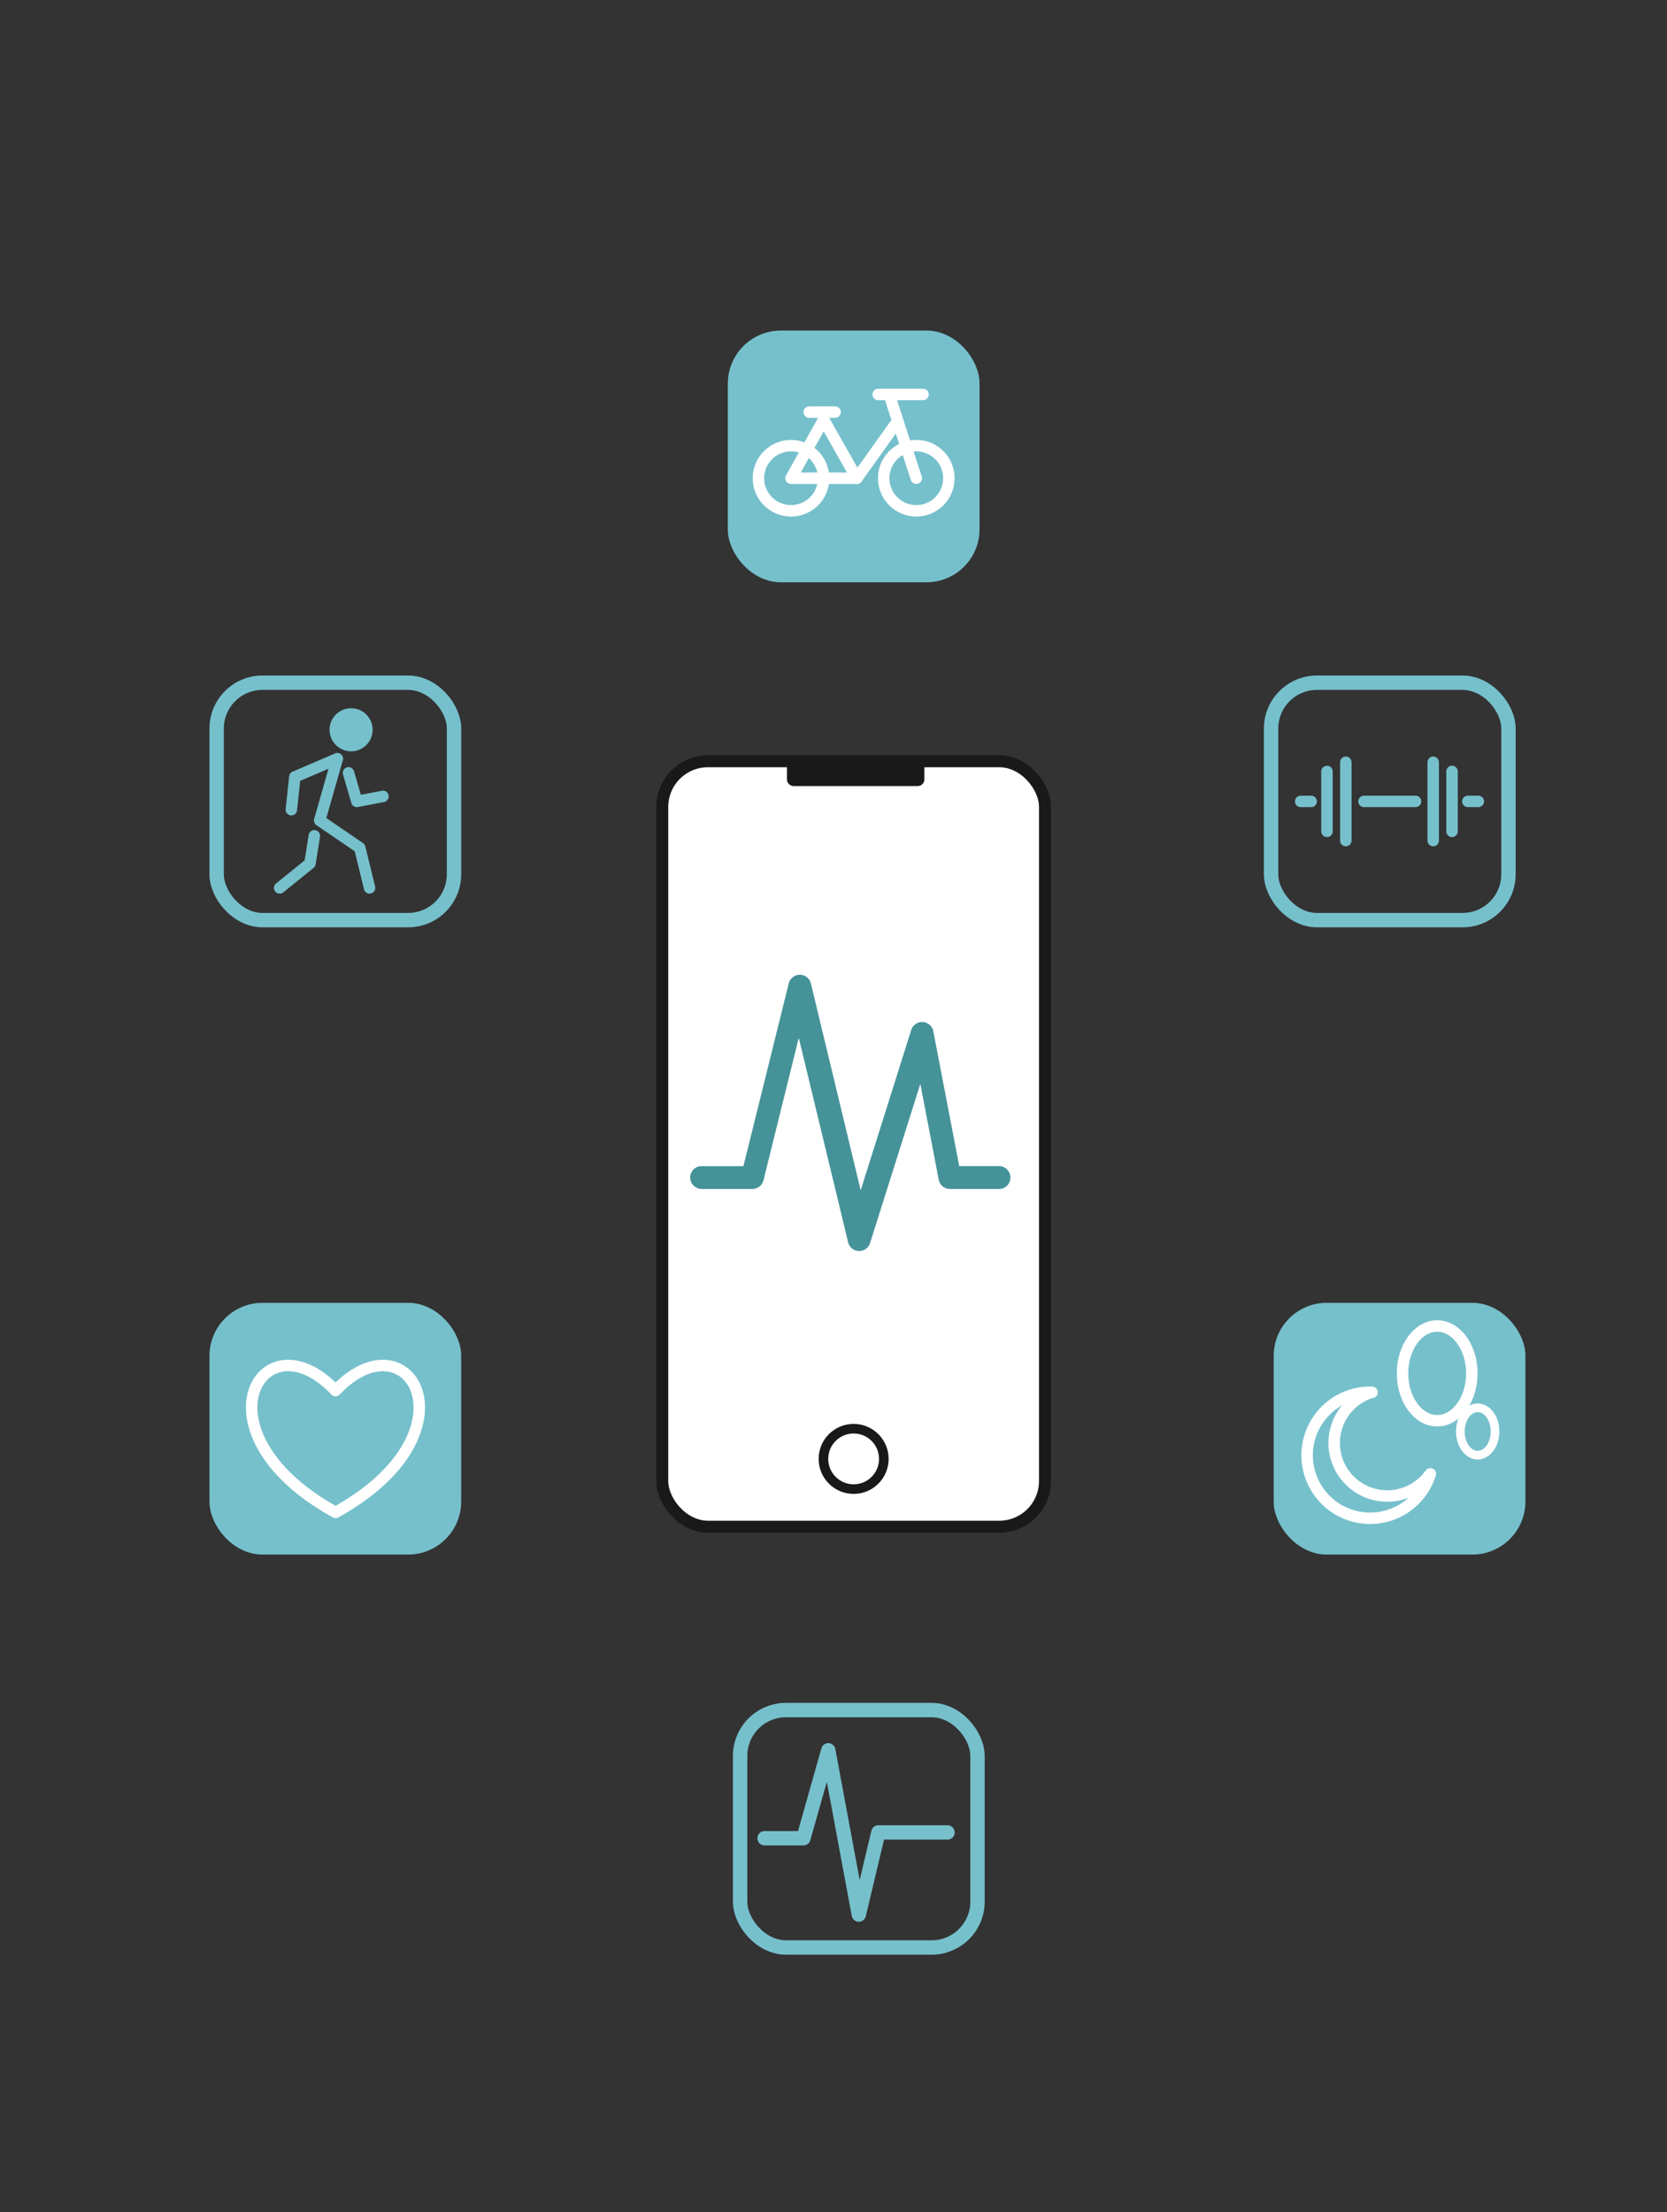 <svg id="Lager_1" data-name="Lager 1" xmlns="http://www.w3.org/2000/svg" viewBox="0 0 347.74 461.41"><rect x="0" y="0" width="347.74" height="461.41" fill="#333333" stroke="none"/><defs><style>.cls-1{fill:#fff;stroke-width:2.5px;}.cls-1,.cls-2,.cls-3{stroke:#191919;}.cls-1,.cls-10,.cls-11,.cls-12,.cls-2,.cls-3,.cls-5,.cls-6,.cls-7,.cls-8,.cls-9{stroke-linecap:round;stroke-linejoin:round;}.cls-10,.cls-11,.cls-12,.cls-2,.cls-3,.cls-5,.cls-9{fill:none;}.cls-2{stroke-width:2.79px;}.cls-3{stroke-width:2px;}.cls-4{fill:#459399;}.cls-12,.cls-5,.cls-6,.cls-8,.cls-9{stroke:#76c0cc;}.cls-5{stroke-width:3px;}.cls-6,.cls-7,.cls-8{fill:#76c0cc;}.cls-12,.cls-6{stroke-width:2.99px;}.cls-10,.cls-11,.cls-7{stroke:#fff;}.cls-10,.cls-7,.cls-8,.cls-9{stroke-width:2.39px;}.cls-11{stroke-width:1.8px;}</style></defs><rect class="cls-1" x="138.15" y="158.78" width="79.84" height="159.66" rx="9.53"/><rect class="cls-2" x="165.56" y="159.9" width="25.87" height="2.66"/><circle class="cls-3" cx="178.07" cy="304.3" r="6.3"/><path class="cls-4" d="M210.78,245.61h0A2.39,2.39,0,0,1,208.4,248H198.16a2.39,2.39,0,0,1-2.34-1.93L192,226.18s0,0-.05,0l-10.42,33a2.38,2.38,0,0,1-2.3,1.76h-.07a2.37,2.37,0,0,1-2.26-1.9l-10.25-42.46a0,0,0,0,0-.05,0l-7.33,29.58A2.4,2.4,0,0,1,157,248H146.45a2.44,2.44,0,0,1-2.46-2.08,2.37,2.37,0,0,1,2.36-2.68h8.73l0,0,9.45-38.1a2.38,2.38,0,0,1,4.65.1l10.34,42.94s0,0,.05,0l10.49-33.26a2.38,2.38,0,0,1,4.63.17l5.41,28.14,0,0h8.26A2.39,2.39,0,0,1,210.78,245.61Z"/><rect class="cls-5" x="45.19" y="142.4" width="49.52" height="49.52" rx="9.57"/><rect class="cls-6" x="153.32" y="70.44" width="49.52" height="49.52" rx="9.57"/><rect class="cls-5" x="265.15" y="142.4" width="49.52" height="49.52" rx="9.57"/><rect class="cls-6" x="45.19" y="273.24" width="49.52" height="49.52" rx="9.57"/><rect class="cls-6" x="267.19" y="273.24" width="49.52" height="49.52" rx="9.57"/><path class="cls-7" d="M70,315.46c30.15-16.68,15.26-41.57,0-25.41C54.68,273.89,39.8,298.78,70,315.46Z"/><circle class="cls-8" cx="73.24" cy="152.22" r="3.3"/><polyline class="cls-9" points="70.36 158.26 66.69 171.13 75.05 176.84 77.09 185.2"/><polyline class="cls-9" points="65.57 174.34 64.66 180.1 58.34 185.2"/><polyline class="cls-9" points="72.7 161.2 74.44 167.16 79.89 166.11"/><polyline class="cls-9" points="70.36 158.26 61.5 162.05 60.78 168.89"/><line class="cls-9" x1="276.81" y1="160.91" x2="276.81" y2="173.41"/><line class="cls-9" x1="280.74" y1="158.99" x2="280.74" y2="175.33"/><line class="cls-9" x1="271.33" y1="167.16" x2="273.51" y2="167.16"/><line class="cls-9" x1="284.54" y1="167.16" x2="295.28" y2="167.16"/><line class="cls-9" x1="302.9" y1="160.91" x2="302.9" y2="173.41"/><line class="cls-9" x1="298.97" y1="158.99" x2="298.97" y2="175.33"/><line class="cls-9" x1="308.38" y1="167.16" x2="306.2" y2="167.16"/><rect class="cls-5" x="154.39" y="356.69" width="49.52" height="49.52" rx="9.57"/><circle class="cls-10" cx="165.01" cy="99.75" r="6.8"/><circle class="cls-10" cx="191.14" cy="99.75" r="6.8"/><line class="cls-10" x1="191.14" y1="99.75" x2="185.68" y2="82.88"/><polyline class="cls-10" points="178.74 99.75 171.81 87.53 165.01 99.75 178.74 99.75"/><line class="cls-10" x1="178.74" y1="99.75" x2="186.79" y2="88.48"/><line class="cls-10" x1="183.2" y1="82.28" x2="192.54" y2="82.28"/><line class="cls-10" x1="168.8" y1="85.96" x2="174.2" y2="85.96"/><path class="cls-10" d="M298.37,307.41a13.14,13.14,0,1,1-12.16-17l-.1,0a11.06,11.06,0,1,0,12.26,17Z"/><ellipse class="cls-10" cx="299.8" cy="286.46" rx="7.23" ry="9.88"/><ellipse class="cls-11" cx="308.25" cy="298.58" rx="3.62" ry="4.94"/><polyline class="cls-12" points="159.49 383.42 167.6 383.42 172.78 365.08 179.15 399.35 183.23 382.21 197.66 382.21"/></svg>